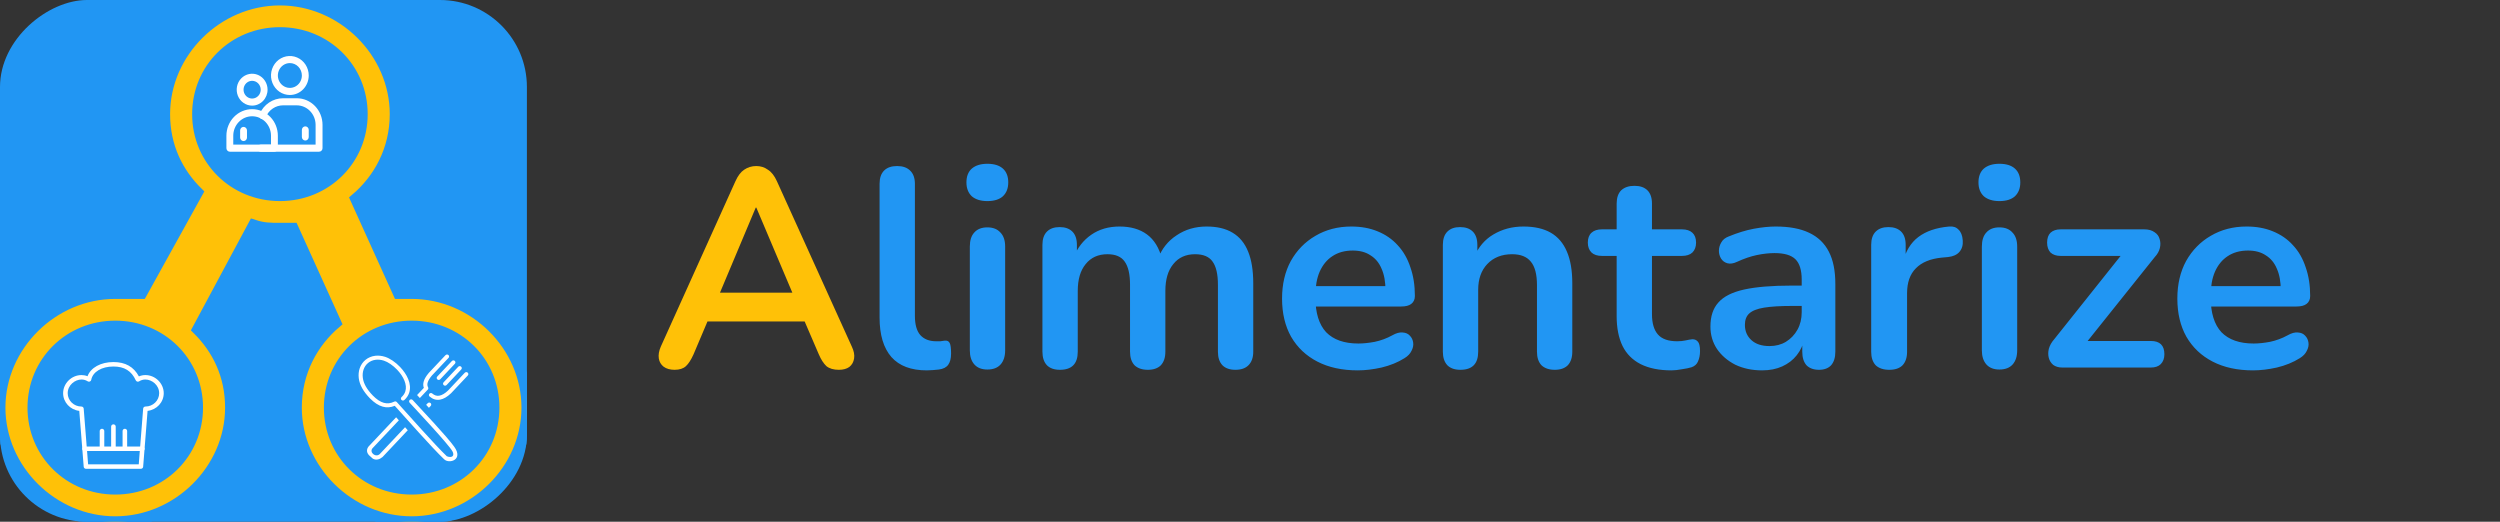 <svg width="230" height="48" viewBox="0 0 230 48" fill="none" xmlns="http://www.w3.org/2000/svg">
<rect x="0" y="0" width="230" height="48" fill="#333333" stroke="none"/>
<g clip-path="url(#clip0_104_902)">
<rect x="48.475" width="48" height="48.475" rx="8" transform="rotate(90 48.475 0)" fill="#2196F3"/>
<path d="M21.208 37.5C21.208 34.5 19.996 32.1 18.178 30.3L23.329 20.7C24.238 21 24.844 21 25.753 21H26.964L30.903 29.7C28.782 31.5 27.267 34.2 27.267 37.5C27.267 43.2 32.115 48 37.871 48C43.628 48 48.475 43.2 48.475 37.5C48.475 31.8 43.628 27 37.871 27H36.66L32.721 18.3C34.842 16.5 36.356 13.8 36.356 10.5C36.356 4.8 31.509 0 25.753 0C19.996 0 15.149 4.8 15.149 10.5C15.149 13.5 16.36 15.9 18.178 17.7L13.028 27H10.604C4.848 27 -8.55473e-06 31.8 -8.55473e-06 37.5C-8.55473e-06 43.2 4.848 48 10.604 48C16.36 48 21.208 43.2 21.208 37.5ZM45.446 37.5C45.446 41.7 42.113 45 37.871 45C33.63 45 30.297 41.7 30.297 37.5C30.297 33.3 33.63 30 37.871 30C42.113 30 45.446 33.3 45.446 37.5ZM18.178 10.5C18.178 6.3 21.511 3 25.753 3C29.994 3 33.327 6.3 33.327 10.5C33.327 14.7 29.994 18 25.753 18C21.511 18 18.178 14.7 18.178 10.5ZM3.03 37.5C3.03 33.3 6.362 30 10.604 30C14.846 30 18.178 33.3 18.178 37.5C18.178 41.7 14.846 45 10.604 45C6.362 45 3.03 41.7 3.03 37.5Z" fill="#FFC107"/>
<path d="M21.208 37.5C21.208 34.5 19.996 32.1 18.178 30.3L23.329 20.7C24.238 21 24.844 21 25.753 21H26.964L30.903 29.7C28.782 31.5 27.267 34.2 27.267 37.5C27.267 43.2 32.115 48 37.871 48C43.628 48 48.475 43.2 48.475 37.5C48.475 31.8 43.628 27 37.871 27H36.66L32.721 18.3C34.842 16.5 36.356 13.8 36.356 10.5C36.356 4.8 31.509 0 25.753 0C19.996 0 15.149 4.8 15.149 10.5C15.149 13.5 16.36 15.9 18.178 17.7L13.028 27H10.604C4.848 27 -8.55473e-06 31.8 -8.55473e-06 37.5C-8.55473e-06 43.2 4.848 48 10.604 48C16.36 48 21.208 43.2 21.208 37.5ZM45.446 37.5C45.446 41.7 42.113 45 37.871 45C33.63 45 30.297 41.7 30.297 37.5C30.297 33.3 33.63 30 37.871 30C42.113 30 45.446 33.3 45.446 37.5ZM18.178 10.5C18.178 6.3 21.511 3 25.753 3C29.994 3 33.327 6.3 33.327 10.5C33.327 14.7 29.994 18 25.753 18C21.511 18 18.178 14.7 18.178 10.5ZM3.03 37.5C3.03 33.3 6.362 30 10.604 30C14.846 30 18.178 33.3 18.178 37.5C18.178 41.7 14.846 45 10.604 45C6.362 45 3.03 41.7 3.03 37.5Z" stroke="#2196F3"/>
<g clip-path="url(#clip1_104_902)">
<path d="M40.99 32.674C41.061 32.599 41.179 32.594 41.256 32.663C41.332 32.733 41.337 32.849 41.266 32.924L39.728 34.556L39.725 34.56C39.537 34.783 39.408 34.989 39.35 35.178C39.3 35.344 39.307 35.496 39.383 35.628C39.423 35.699 39.41 35.786 39.356 35.843L38.626 36.619C38.554 36.542 38.497 36.48 38.46 36.44C38.442 36.417 38.423 36.395 38.402 36.374L38.4 36.376C38.391 36.366 38.38 36.356 38.369 36.346L38.994 35.683C38.921 35.491 38.922 35.287 38.989 35.071C39.061 34.835 39.215 34.585 39.436 34.324C39.441 34.317 39.445 34.311 39.451 34.305L40.989 32.672L40.99 32.674ZM37.685 37.047C37.616 36.972 37.623 36.855 37.7 36.787C37.777 36.719 37.897 36.726 37.966 36.801C38.739 37.651 41.13 40.164 41.792 41.104C42.666 42.317 41.313 42.699 40.864 42.257C39.743 41.194 37.363 38.484 36.317 37.335C35.941 37.491 35.575 37.516 35.208 37.412C34.812 37.302 34.425 37.043 34.032 36.646L34.027 36.641C33.728 36.332 33.494 36.026 33.325 35.724C33.151 35.413 33.045 35.105 33.007 34.8C32.967 34.471 32.998 34.165 33.089 33.893C33.195 33.574 33.383 33.304 33.63 33.103C33.878 32.902 34.183 32.771 34.523 32.731C34.806 32.698 35.114 32.726 35.433 32.829C35.874 32.97 36.389 33.32 36.815 33.77C37.13 34.101 37.399 34.489 37.56 34.888C37.727 35.303 37.777 35.734 37.644 36.137C37.565 36.375 37.422 36.599 37.2 36.801C37.123 36.871 37.005 36.866 36.934 36.792C36.864 36.717 36.868 36.601 36.944 36.532C37.116 36.374 37.226 36.203 37.286 36.021C37.389 35.71 37.346 35.364 37.209 35.024C37.066 34.668 36.824 34.319 36.54 34.02C36.155 33.616 35.699 33.303 35.314 33.179C35.05 33.095 34.798 33.071 34.567 33.099C34.299 33.131 34.059 33.232 33.868 33.389C33.675 33.546 33.528 33.758 33.444 34.01C33.371 34.23 33.345 34.483 33.379 34.756C33.411 35.014 33.502 35.278 33.652 35.547C33.809 35.823 34.024 36.103 34.301 36.389L34.303 36.391C34.649 36.742 34.982 36.968 35.312 37.059C35.623 37.146 35.941 37.113 36.272 36.951C36.347 36.908 36.445 36.922 36.505 36.989C37.526 38.109 40.009 40.931 41.108 41.976C41.586 42.167 41.851 41.932 41.622 41.517C41.266 40.869 38.209 37.624 37.685 37.047ZM36.694 38.668L34.298 41.21C34.293 41.215 34.289 41.22 34.283 41.225C33.933 41.596 34.552 42.136 34.937 41.775L37.265 39.304L37.514 39.583L35.205 42.033C35.2 42.039 35.195 42.044 35.189 42.049C35.05 42.163 34.912 42.237 34.771 42.268C34.626 42.3 34.484 42.285 34.348 42.222C34.325 42.214 34.303 42.202 34.285 42.185L33.953 41.885C33.948 41.88 33.943 41.876 33.938 41.87C33.81 41.725 33.749 41.571 33.766 41.407C33.782 41.252 33.865 41.102 34.024 40.956L36.444 38.389L36.694 38.668ZM39.206 37.245L39.348 37.094C39.419 37.019 39.538 37.014 39.614 37.084C39.689 37.153 39.695 37.269 39.624 37.344L39.46 37.518L39.206 37.245ZM41.574 33.213C41.645 33.138 41.764 33.133 41.84 33.203C41.916 33.272 41.921 33.388 41.851 33.463L40.502 34.895C40.431 34.97 40.313 34.975 40.236 34.905C40.16 34.836 40.155 34.72 40.226 34.645L41.574 33.213ZM42.158 33.742C42.229 33.667 42.347 33.663 42.423 33.732C42.5 33.801 42.505 33.917 42.434 33.992L41.086 35.423C41.016 35.498 40.897 35.503 40.821 35.434C40.744 35.365 40.739 35.249 40.81 35.174L42.158 33.742ZM42.763 34.293C42.834 34.218 42.952 34.213 43.028 34.282C43.105 34.352 43.11 34.469 43.039 34.543L41.501 36.176C41.495 36.182 41.489 36.187 41.483 36.192C41.133 36.523 40.799 36.714 40.479 36.768C40.132 36.827 39.814 36.73 39.522 36.48C39.444 36.413 39.437 36.296 39.504 36.221C39.572 36.144 39.692 36.137 39.769 36.203C39.97 36.375 40.185 36.443 40.413 36.403C40.658 36.362 40.928 36.204 41.222 35.926L41.224 35.924L42.761 34.292L42.763 34.293Z" fill="white"/>
</g>
<g clip-path="url(#clip2_104_902)">
<path d="M12.96 43.13H7.911C7.858 43.13 7.807 43.111 7.768 43.076C7.729 43.041 7.705 42.993 7.701 42.942L7.294 37.8C6.458 37.705 5.807 37.012 5.807 36.174C5.807 35.27 6.581 34.506 7.497 34.506C7.688 34.506 7.876 34.542 8.051 34.613C8.347 33.823 9.266 33.309 10.436 33.309C11.535 33.309 12.303 33.742 12.779 34.629C12.967 34.548 13.169 34.506 13.374 34.506C14.29 34.506 15.064 35.27 15.064 36.174C15.064 37.012 14.413 37.705 13.577 37.8L13.17 42.942C13.166 42.993 13.142 43.041 13.103 43.076C13.064 43.111 13.013 43.13 12.96 43.13ZM8.106 42.721H12.765L13.171 37.59C13.18 37.484 13.271 37.401 13.381 37.401C14.077 37.401 14.643 36.851 14.643 36.174C14.643 35.432 13.975 34.915 13.374 34.915C13.168 34.915 12.975 34.971 12.801 35.083C12.776 35.099 12.747 35.11 12.717 35.114C12.686 35.118 12.655 35.116 12.626 35.108C12.597 35.099 12.57 35.085 12.547 35.065C12.524 35.046 12.506 35.021 12.493 34.994C12.097 34.124 11.444 33.719 10.436 33.719C9.351 33.719 8.53 34.213 8.393 34.948C8.387 34.981 8.372 35.013 8.35 35.039C8.329 35.066 8.301 35.087 8.269 35.1C8.237 35.113 8.202 35.119 8.167 35.116C8.132 35.113 8.099 35.101 8.07 35.083C7.9 34.973 7.701 34.914 7.497 34.915C6.897 34.915 6.228 35.432 6.228 36.174C6.228 36.851 6.794 37.401 7.49 37.401C7.543 37.401 7.594 37.421 7.633 37.456C7.672 37.491 7.696 37.539 7.7 37.59L8.106 42.721Z" fill="white"/>
<path d="M13.092 41.494H7.779C7.724 41.494 7.67 41.472 7.631 41.434C7.591 41.395 7.569 41.343 7.569 41.289C7.569 41.235 7.591 41.183 7.631 41.144C7.67 41.106 7.724 41.084 7.779 41.084H13.092C13.148 41.084 13.201 41.106 13.241 41.144C13.28 41.183 13.302 41.235 13.302 41.289C13.302 41.343 13.28 41.395 13.241 41.434C13.201 41.472 13.148 41.494 13.092 41.494Z" fill="white"/>
<path d="M9.384 41.494C9.328 41.494 9.274 41.472 9.235 41.434C9.195 41.395 9.173 41.343 9.173 41.289V39.652C9.173 39.598 9.195 39.546 9.235 39.508C9.274 39.469 9.328 39.447 9.384 39.447C9.439 39.447 9.493 39.469 9.532 39.508C9.572 39.546 9.594 39.598 9.594 39.652V41.289C9.594 41.343 9.572 41.395 9.532 41.434C9.493 41.472 9.439 41.494 9.384 41.494ZM10.436 41.494C10.38 41.494 10.326 41.472 10.287 41.434C10.247 41.395 10.225 41.343 10.225 41.289V39.243C10.225 39.189 10.247 39.137 10.287 39.098C10.326 39.06 10.38 39.038 10.436 39.038C10.491 39.038 10.545 39.06 10.584 39.098C10.624 39.137 10.646 39.189 10.646 39.243V41.289C10.646 41.343 10.624 41.395 10.584 41.434C10.545 41.472 10.491 41.494 10.436 41.494ZM11.488 41.494C11.432 41.494 11.378 41.472 11.339 41.434C11.299 41.395 11.277 41.343 11.277 41.289V39.652C11.277 39.598 11.299 39.546 11.339 39.508C11.378 39.469 11.432 39.447 11.488 39.447C11.543 39.447 11.597 39.469 11.636 39.508C11.676 39.546 11.698 39.598 11.698 39.652V41.289C11.698 41.343 11.676 41.395 11.636 41.434C11.597 41.472 11.543 41.494 11.488 41.494Z" fill="white"/>
</g>
<g clip-path="url(#clip3_104_902)">
<path d="M23.196 9.717C22.915 9.717 22.641 9.631 22.407 9.47C22.174 9.309 21.992 9.08 21.884 8.812C21.777 8.543 21.749 8.248 21.803 7.964C21.858 7.679 21.993 7.418 22.192 7.212C22.391 7.007 22.644 6.867 22.919 6.811C23.195 6.754 23.48 6.783 23.74 6.894C23.999 7.005 24.221 7.193 24.377 7.435C24.533 7.676 24.616 7.96 24.616 8.25C24.616 8.639 24.466 9.012 24.2 9.287C23.933 9.562 23.573 9.717 23.196 9.717ZM23.196 7.435C23.04 7.435 22.888 7.483 22.758 7.572C22.628 7.662 22.527 7.789 22.467 7.938C22.408 8.087 22.392 8.251 22.422 8.409C22.453 8.567 22.528 8.712 22.638 8.826C22.749 8.94 22.889 9.018 23.042 9.05C23.195 9.081 23.354 9.065 23.498 9.003C23.642 8.941 23.766 8.837 23.852 8.703C23.939 8.569 23.985 8.411 23.985 8.25C23.985 8.143 23.965 8.037 23.925 7.938C23.886 7.839 23.827 7.749 23.754 7.674C23.681 7.598 23.594 7.538 23.498 7.497C23.402 7.456 23.3 7.435 23.196 7.435ZM26.668 8.739C26.325 8.739 25.989 8.634 25.703 8.437C25.418 8.24 25.195 7.96 25.064 7.632C24.933 7.304 24.898 6.944 24.965 6.596C25.032 6.248 25.198 5.928 25.44 5.677C25.683 5.427 25.992 5.256 26.329 5.187C26.666 5.117 27.015 5.153 27.332 5.289C27.649 5.424 27.92 5.654 28.111 5.949C28.302 6.244 28.404 6.591 28.404 6.946C28.403 7.421 28.22 7.877 27.894 8.213C27.569 8.549 27.128 8.738 26.668 8.739ZM26.668 5.804C26.449 5.804 26.236 5.871 26.054 5.997C25.872 6.122 25.731 6.3 25.647 6.509C25.564 6.717 25.542 6.947 25.584 7.168C25.627 7.39 25.732 7.593 25.887 7.753C26.041 7.912 26.238 8.021 26.452 8.065C26.667 8.109 26.889 8.086 27.09 8C27.292 7.914 27.465 7.767 27.586 7.58C27.708 7.392 27.772 7.171 27.772 6.946C27.772 6.643 27.656 6.353 27.449 6.139C27.242 5.925 26.961 5.804 26.668 5.804ZM29.35 13.957H23.985C23.901 13.957 23.821 13.922 23.762 13.861C23.703 13.8 23.67 13.717 23.67 13.63C23.67 13.544 23.703 13.461 23.762 13.4C23.821 13.339 23.901 13.304 23.985 13.304H29.035V11.485C29.034 11.009 28.851 10.554 28.525 10.217C28.2 9.881 27.759 9.692 27.299 9.691H26.037C25.702 9.693 25.376 9.794 25.096 9.982C24.816 10.171 24.595 10.439 24.459 10.754C24.443 10.796 24.42 10.834 24.39 10.866C24.36 10.898 24.324 10.923 24.284 10.94C24.244 10.957 24.202 10.966 24.159 10.965C24.116 10.964 24.073 10.955 24.034 10.936C23.994 10.918 23.959 10.892 23.93 10.859C23.901 10.826 23.879 10.787 23.865 10.745C23.851 10.703 23.846 10.658 23.849 10.614C23.852 10.569 23.864 10.526 23.884 10.487C24.07 10.056 24.373 9.689 24.756 9.432C25.139 9.175 25.586 9.039 26.043 9.039H27.305C27.933 9.039 28.535 9.297 28.979 9.755C29.423 10.214 29.672 10.836 29.672 11.485V13.63C29.672 13.674 29.664 13.717 29.648 13.757C29.631 13.797 29.608 13.833 29.578 13.863C29.548 13.894 29.512 13.918 29.473 13.934C29.434 13.95 29.392 13.957 29.35 13.957Z" fill="white"/>
<path d="M25.248 13.957H21.145C21.061 13.957 20.981 13.922 20.922 13.861C20.863 13.8 20.829 13.717 20.829 13.63V12.489C20.829 11.841 21.079 11.218 21.523 10.76C21.966 10.301 22.568 10.043 23.196 10.043C23.824 10.043 24.426 10.301 24.87 10.76C25.314 11.218 25.563 11.841 25.563 12.489V13.63C25.563 13.717 25.53 13.8 25.471 13.861C25.412 13.922 25.331 13.957 25.248 13.957ZM21.46 13.304H24.932V12.489C24.932 12.014 24.749 11.557 24.424 11.221C24.098 10.885 23.657 10.696 23.196 10.696C22.736 10.696 22.294 10.885 21.969 11.221C21.643 11.557 21.46 12.014 21.46 12.489V13.304Z" fill="white"/>
<path d="M22.407 12.978C22.323 12.978 22.243 12.944 22.184 12.883C22.125 12.822 22.092 12.739 22.092 12.652V12C22.092 11.914 22.125 11.831 22.184 11.769C22.243 11.708 22.323 11.674 22.407 11.674C22.491 11.674 22.571 11.708 22.63 11.769C22.69 11.831 22.723 11.914 22.723 12V12.652C22.723 12.739 22.69 12.822 22.63 12.883C22.571 12.944 22.491 12.978 22.407 12.978ZM28.088 12.929C28.004 12.929 27.924 12.895 27.865 12.834C27.806 12.773 27.772 12.69 27.772 12.603V11.951C27.772 11.865 27.806 11.782 27.865 11.72C27.924 11.659 28.004 11.625 28.088 11.625C28.172 11.625 28.252 11.659 28.311 11.72C28.37 11.782 28.404 11.865 28.404 11.951V12.603C28.404 12.69 28.37 12.773 28.311 12.834C28.252 12.895 28.172 12.929 28.088 12.929Z" fill="white"/>
</g>
</g>
<path d="M62.067 34.022C61.651 34.022 61.313 33.927 61.053 33.736C60.81 33.545 60.663 33.294 60.611 32.982C60.559 32.653 60.62 32.289 60.793 31.89L67.657 16.68C67.882 16.177 68.151 15.822 68.463 15.614C68.793 15.389 69.165 15.276 69.581 15.276C69.98 15.276 70.335 15.389 70.647 15.614C70.977 15.822 71.254 16.177 71.479 16.68L78.369 31.89C78.56 32.289 78.629 32.653 78.577 32.982C78.525 33.311 78.378 33.571 78.135 33.762C77.892 33.935 77.572 34.022 77.173 34.022C76.688 34.022 76.306 33.909 76.029 33.684C75.769 33.441 75.535 33.077 75.327 32.592L73.637 28.666L75.041 29.576H64.069L65.473 28.666L63.809 32.592C63.584 33.095 63.35 33.459 63.107 33.684C62.864 33.909 62.518 34.022 62.067 34.022ZM69.529 19.098L65.889 27.756L65.213 26.924H73.897L73.247 27.756L69.581 19.098H69.529Z" fill="#FFC107"/>
<path d="M85.263 34.074C83.824 34.074 82.741 33.667 82.013 32.852C81.285 32.02 80.921 30.807 80.921 29.212V16.914C80.921 16.377 81.059 15.969 81.337 15.692C81.614 15.415 82.013 15.276 82.533 15.276C83.053 15.276 83.451 15.415 83.729 15.692C84.023 15.969 84.171 16.377 84.171 16.914V29.056C84.171 29.853 84.335 30.443 84.665 30.824C85.011 31.205 85.497 31.396 86.121 31.396C86.26 31.396 86.389 31.396 86.511 31.396C86.632 31.379 86.754 31.361 86.875 31.344C87.118 31.309 87.282 31.379 87.369 31.552C87.456 31.708 87.499 32.037 87.499 32.54C87.499 32.973 87.412 33.311 87.239 33.554C87.066 33.797 86.779 33.944 86.381 33.996C86.207 34.013 86.025 34.031 85.835 34.048C85.644 34.065 85.454 34.074 85.263 34.074ZM90.836 33.996C90.316 33.996 89.917 33.84 89.64 33.528C89.362 33.216 89.224 32.783 89.224 32.228V22.686C89.224 22.114 89.362 21.681 89.64 21.386C89.917 21.074 90.316 20.918 90.836 20.918C91.356 20.918 91.754 21.074 92.032 21.386C92.326 21.681 92.474 22.114 92.474 22.686V32.228C92.474 32.783 92.335 33.216 92.058 33.528C91.78 33.84 91.373 33.996 90.836 33.996ZM90.836 18.5C90.229 18.5 89.752 18.353 89.406 18.058C89.076 17.746 88.912 17.321 88.912 16.784C88.912 16.229 89.076 15.805 89.406 15.51C89.752 15.215 90.229 15.068 90.836 15.068C91.46 15.068 91.936 15.215 92.266 15.51C92.595 15.805 92.76 16.229 92.76 16.784C92.76 17.321 92.595 17.746 92.266 18.058C91.936 18.353 91.46 18.5 90.836 18.5ZM97.514 34.022C96.995 34.022 96.596 33.883 96.319 33.606C96.041 33.311 95.903 32.895 95.903 32.358V22.53C95.903 21.993 96.041 21.585 96.319 21.308C96.596 21.031 96.986 20.892 97.489 20.892C97.991 20.892 98.381 21.031 98.659 21.308C98.936 21.585 99.075 21.993 99.075 22.53V24.428L98.788 23.648C99.135 22.781 99.672 22.097 100.401 21.594C101.129 21.091 101.995 20.84 103.001 20.84C104.023 20.84 104.864 21.083 105.523 21.568C106.181 22.053 106.641 22.799 106.901 23.804H106.537C106.883 22.885 107.455 22.166 108.253 21.646C109.05 21.109 109.969 20.84 111.009 20.84C111.979 20.84 112.777 21.031 113.401 21.412C114.042 21.793 114.519 22.374 114.831 23.154C115.143 23.917 115.299 24.887 115.299 26.066V32.358C115.299 32.895 115.151 33.311 114.857 33.606C114.579 33.883 114.181 34.022 113.661 34.022C113.141 34.022 112.742 33.883 112.465 33.606C112.187 33.311 112.049 32.895 112.049 32.358V26.196C112.049 25.225 111.884 24.515 111.555 24.064C111.243 23.613 110.705 23.388 109.943 23.388C109.093 23.388 108.426 23.691 107.941 24.298C107.455 24.887 107.213 25.711 107.213 26.768V32.358C107.213 32.895 107.074 33.311 106.797 33.606C106.519 33.883 106.121 34.022 105.601 34.022C105.081 34.022 104.673 33.883 104.379 33.606C104.101 33.311 103.963 32.895 103.963 32.358V26.196C103.963 25.225 103.798 24.515 103.469 24.064C103.157 23.613 102.628 23.388 101.883 23.388C101.033 23.388 100.366 23.691 99.88 24.298C99.395 24.887 99.153 25.711 99.153 26.768V32.358C99.153 33.467 98.606 34.022 97.514 34.022ZM124.917 34.074C123.479 34.074 122.239 33.805 121.199 33.268C120.159 32.731 119.353 31.968 118.781 30.98C118.227 29.992 117.949 28.822 117.949 27.47C117.949 26.153 118.218 25 118.755 24.012C119.31 23.024 120.064 22.253 121.017 21.698C121.988 21.126 123.089 20.84 124.319 20.84C125.221 20.84 126.027 20.987 126.737 21.282C127.465 21.577 128.081 22.001 128.583 22.556C129.103 23.111 129.493 23.787 129.753 24.584C130.031 25.364 130.169 26.248 130.169 27.236C130.169 27.548 130.057 27.791 129.831 27.964C129.623 28.12 129.32 28.198 128.921 28.198H120.575V26.326H127.881L127.465 26.716C127.465 25.919 127.344 25.251 127.101 24.714C126.876 24.177 126.538 23.769 126.087 23.492C125.654 23.197 125.108 23.05 124.449 23.05C123.721 23.05 123.097 23.223 122.577 23.57C122.075 23.899 121.685 24.376 121.407 25C121.147 25.607 121.017 26.335 121.017 27.184V27.366C121.017 28.787 121.347 29.853 122.005 30.564C122.681 31.257 123.669 31.604 124.969 31.604C125.42 31.604 125.923 31.552 126.477 31.448C127.049 31.327 127.587 31.127 128.089 30.85C128.453 30.642 128.774 30.555 129.051 30.59C129.329 30.607 129.545 30.703 129.701 30.876C129.875 31.049 129.979 31.266 130.013 31.526C130.048 31.769 129.996 32.02 129.857 32.28C129.736 32.54 129.519 32.765 129.207 32.956C128.601 33.337 127.899 33.623 127.101 33.814C126.321 33.987 125.593 34.074 124.917 34.074ZM134.355 34.022C133.835 34.022 133.436 33.883 133.159 33.606C132.882 33.311 132.743 32.895 132.743 32.358V22.53C132.743 21.993 132.882 21.585 133.159 21.308C133.436 21.031 133.826 20.892 134.329 20.892C134.832 20.892 135.222 21.031 135.499 21.308C135.776 21.585 135.915 21.993 135.915 22.53V24.298L135.629 23.648C136.01 22.729 136.6 22.036 137.397 21.568C138.212 21.083 139.13 20.84 140.153 20.84C141.176 20.84 142.016 21.031 142.675 21.412C143.334 21.793 143.828 22.374 144.157 23.154C144.486 23.917 144.651 24.887 144.651 26.066V32.358C144.651 32.895 144.512 33.311 144.235 33.606C143.958 33.883 143.559 34.022 143.039 34.022C142.519 34.022 142.112 33.883 141.817 33.606C141.54 33.311 141.401 32.895 141.401 32.358V26.222C141.401 25.234 141.21 24.515 140.829 24.064C140.465 23.613 139.893 23.388 139.113 23.388C138.16 23.388 137.397 23.691 136.825 24.298C136.27 24.887 135.993 25.676 135.993 26.664V32.358C135.993 33.467 135.447 34.022 134.355 34.022ZM153.776 34.074C152.649 34.074 151.705 33.883 150.942 33.502C150.197 33.121 149.642 32.566 149.278 31.838C148.914 31.093 148.732 30.174 148.732 29.082V23.544H147.38C146.964 23.544 146.643 23.44 146.418 23.232C146.193 23.007 146.08 22.703 146.08 22.322C146.08 21.923 146.193 21.62 146.418 21.412C146.643 21.204 146.964 21.1 147.38 21.1H148.732V18.734C148.732 18.197 148.871 17.789 149.148 17.512C149.443 17.235 149.85 17.096 150.37 17.096C150.89 17.096 151.289 17.235 151.566 17.512C151.843 17.789 151.982 18.197 151.982 18.734V21.1H154.738C155.154 21.1 155.475 21.204 155.7 21.412C155.925 21.62 156.038 21.923 156.038 22.322C156.038 22.703 155.925 23.007 155.7 23.232C155.475 23.44 155.154 23.544 154.738 23.544H151.982V28.9C151.982 29.732 152.164 30.356 152.528 30.772C152.892 31.188 153.481 31.396 154.296 31.396C154.591 31.396 154.851 31.37 155.076 31.318C155.301 31.266 155.501 31.231 155.674 31.214C155.882 31.197 156.055 31.266 156.194 31.422C156.333 31.561 156.402 31.855 156.402 32.306C156.402 32.653 156.341 32.965 156.22 33.242C156.116 33.502 155.917 33.684 155.622 33.788C155.397 33.857 155.102 33.918 154.738 33.97C154.374 34.039 154.053 34.074 153.776 34.074ZM162.117 34.074C161.198 34.074 160.375 33.901 159.647 33.554C158.936 33.19 158.373 32.705 157.957 32.098C157.558 31.491 157.359 30.807 157.359 30.044C157.359 29.108 157.601 28.371 158.087 27.834C158.572 27.279 159.361 26.881 160.453 26.638C161.545 26.395 163.009 26.274 164.847 26.274H166.147V28.146H164.873C163.798 28.146 162.94 28.198 162.299 28.302C161.657 28.406 161.198 28.588 160.921 28.848C160.661 29.091 160.531 29.437 160.531 29.888C160.531 30.46 160.73 30.928 161.129 31.292C161.527 31.656 162.082 31.838 162.793 31.838C163.365 31.838 163.867 31.708 164.301 31.448C164.751 31.171 165.107 30.798 165.367 30.33C165.627 29.862 165.757 29.325 165.757 28.718V25.728C165.757 24.861 165.566 24.237 165.185 23.856C164.803 23.475 164.162 23.284 163.261 23.284C162.758 23.284 162.212 23.345 161.623 23.466C161.051 23.587 160.444 23.795 159.803 24.09C159.473 24.246 159.179 24.289 158.919 24.22C158.676 24.151 158.485 24.012 158.347 23.804C158.208 23.579 158.139 23.336 158.139 23.076C158.139 22.816 158.208 22.565 158.347 22.322C158.485 22.062 158.719 21.871 159.049 21.75C159.846 21.421 160.609 21.187 161.337 21.048C162.082 20.909 162.758 20.84 163.365 20.84C164.613 20.84 165.635 21.031 166.433 21.412C167.247 21.793 167.854 22.374 168.253 23.154C168.651 23.917 168.851 24.905 168.851 26.118V32.358C168.851 32.895 168.721 33.311 168.461 33.606C168.201 33.883 167.828 34.022 167.343 34.022C166.857 34.022 166.476 33.883 166.199 33.606C165.939 33.311 165.809 32.895 165.809 32.358V31.11H166.017C165.895 31.717 165.653 32.245 165.289 32.696C164.942 33.129 164.5 33.467 163.963 33.71C163.425 33.953 162.81 34.074 162.117 34.074ZM173.813 34.022C173.276 34.022 172.86 33.883 172.565 33.606C172.288 33.311 172.149 32.895 172.149 32.358V22.53C172.149 21.993 172.288 21.585 172.565 21.308C172.843 21.031 173.233 20.892 173.735 20.892C174.238 20.892 174.628 21.031 174.905 21.308C175.183 21.585 175.321 21.993 175.321 22.53V24.168H175.061C175.304 23.128 175.781 22.339 176.491 21.802C177.202 21.265 178.147 20.944 179.325 20.84C179.689 20.805 179.975 20.901 180.183 21.126C180.409 21.334 180.539 21.663 180.573 22.114C180.608 22.547 180.504 22.903 180.261 23.18C180.036 23.44 179.689 23.596 179.221 23.648L178.649 23.7C177.592 23.804 176.795 24.133 176.257 24.688C175.72 25.225 175.451 25.988 175.451 26.976V32.358C175.451 32.895 175.313 33.311 175.035 33.606C174.758 33.883 174.351 34.022 173.813 34.022ZM183.943 33.996C183.423 33.996 183.024 33.84 182.747 33.528C182.47 33.216 182.331 32.783 182.331 32.228V22.686C182.331 22.114 182.47 21.681 182.747 21.386C183.024 21.074 183.423 20.918 183.943 20.918C184.463 20.918 184.862 21.074 185.139 21.386C185.434 21.681 185.581 22.114 185.581 22.686V32.228C185.581 32.783 185.442 33.216 185.165 33.528C184.888 33.84 184.48 33.996 183.943 33.996ZM183.943 18.5C183.336 18.5 182.86 18.353 182.513 18.058C182.184 17.746 182.019 17.321 182.019 16.784C182.019 16.229 182.184 15.805 182.513 15.51C182.86 15.215 183.336 15.068 183.943 15.068C184.567 15.068 185.044 15.215 185.373 15.51C185.702 15.805 185.867 16.229 185.867 16.784C185.867 17.321 185.702 17.746 185.373 18.058C185.044 18.353 184.567 18.5 183.943 18.5ZM189.738 33.814C189.409 33.814 189.131 33.736 188.906 33.58C188.698 33.407 188.559 33.19 188.49 32.93C188.421 32.67 188.421 32.393 188.49 32.098C188.577 31.786 188.741 31.491 188.984 31.214L195.718 22.764V23.544H189.582C189.183 23.544 188.871 23.44 188.646 23.232C188.438 23.007 188.334 22.703 188.334 22.322C188.334 21.923 188.438 21.62 188.646 21.412C188.871 21.204 189.183 21.1 189.582 21.1H197.278C197.659 21.1 197.971 21.187 198.214 21.36C198.457 21.516 198.613 21.724 198.682 21.984C198.769 22.244 198.777 22.521 198.708 22.816C198.639 23.111 198.483 23.388 198.24 23.648L191.376 32.228V31.37H197.876C198.708 31.37 199.124 31.777 199.124 32.592C199.124 32.973 199.011 33.277 198.786 33.502C198.578 33.71 198.275 33.814 197.876 33.814H189.738ZM207.284 34.074C205.846 34.074 204.606 33.805 203.566 33.268C202.526 32.731 201.72 31.968 201.148 30.98C200.594 29.992 200.316 28.822 200.316 27.47C200.316 26.153 200.585 25 201.122 24.012C201.677 23.024 202.431 22.253 203.384 21.698C204.355 21.126 205.456 20.84 206.686 20.84C207.588 20.84 208.394 20.987 209.104 21.282C209.832 21.577 210.448 22.001 210.95 22.556C211.47 23.111 211.86 23.787 212.12 24.584C212.398 25.364 212.536 26.248 212.536 27.236C212.536 27.548 212.424 27.791 212.198 27.964C211.99 28.12 211.687 28.198 211.288 28.198H202.942V26.326H210.248L209.832 26.716C209.832 25.919 209.711 25.251 209.468 24.714C209.243 24.177 208.905 23.769 208.454 23.492C208.021 23.197 207.475 23.05 206.816 23.05C206.088 23.05 205.464 23.223 204.944 23.57C204.442 23.899 204.052 24.376 203.774 25C203.514 25.607 203.384 26.335 203.384 27.184V27.366C203.384 28.787 203.714 29.853 204.372 30.564C205.048 31.257 206.036 31.604 207.336 31.604C207.787 31.604 208.29 31.552 208.844 31.448C209.416 31.327 209.954 31.127 210.456 30.85C210.82 30.642 211.141 30.555 211.418 30.59C211.696 30.607 211.912 30.703 212.068 30.876C212.242 31.049 212.346 31.266 212.38 31.526C212.415 31.769 212.363 32.02 212.224 32.28C212.103 32.54 211.886 32.765 211.574 32.956C210.968 33.337 210.266 33.623 209.468 33.814C208.688 33.987 207.96 34.074 207.284 34.074Z" fill="#2196F3"/>
<defs>
<clipPath id="clip0_104_902">
<rect x="48.475" width="48" height="48.475" rx="8" transform="rotate(90 48.475 0)" fill="white"/>
</clipPath>
<clipPath id="clip1_104_902">
<rect width="10.099" height="9.821" fill="white" transform="translate(32.99 32.614)"/>
</clipPath>
<clipPath id="clip2_104_902">
<rect width="10.099" height="9.821" fill="white" transform="translate(5.386 33.309)"/>
</clipPath>
<clipPath id="clip3_104_902">
<rect width="10.099" height="10.435" fill="white" transform="translate(20.198 4.174)"/>
</clipPath>
</defs>
</svg>
